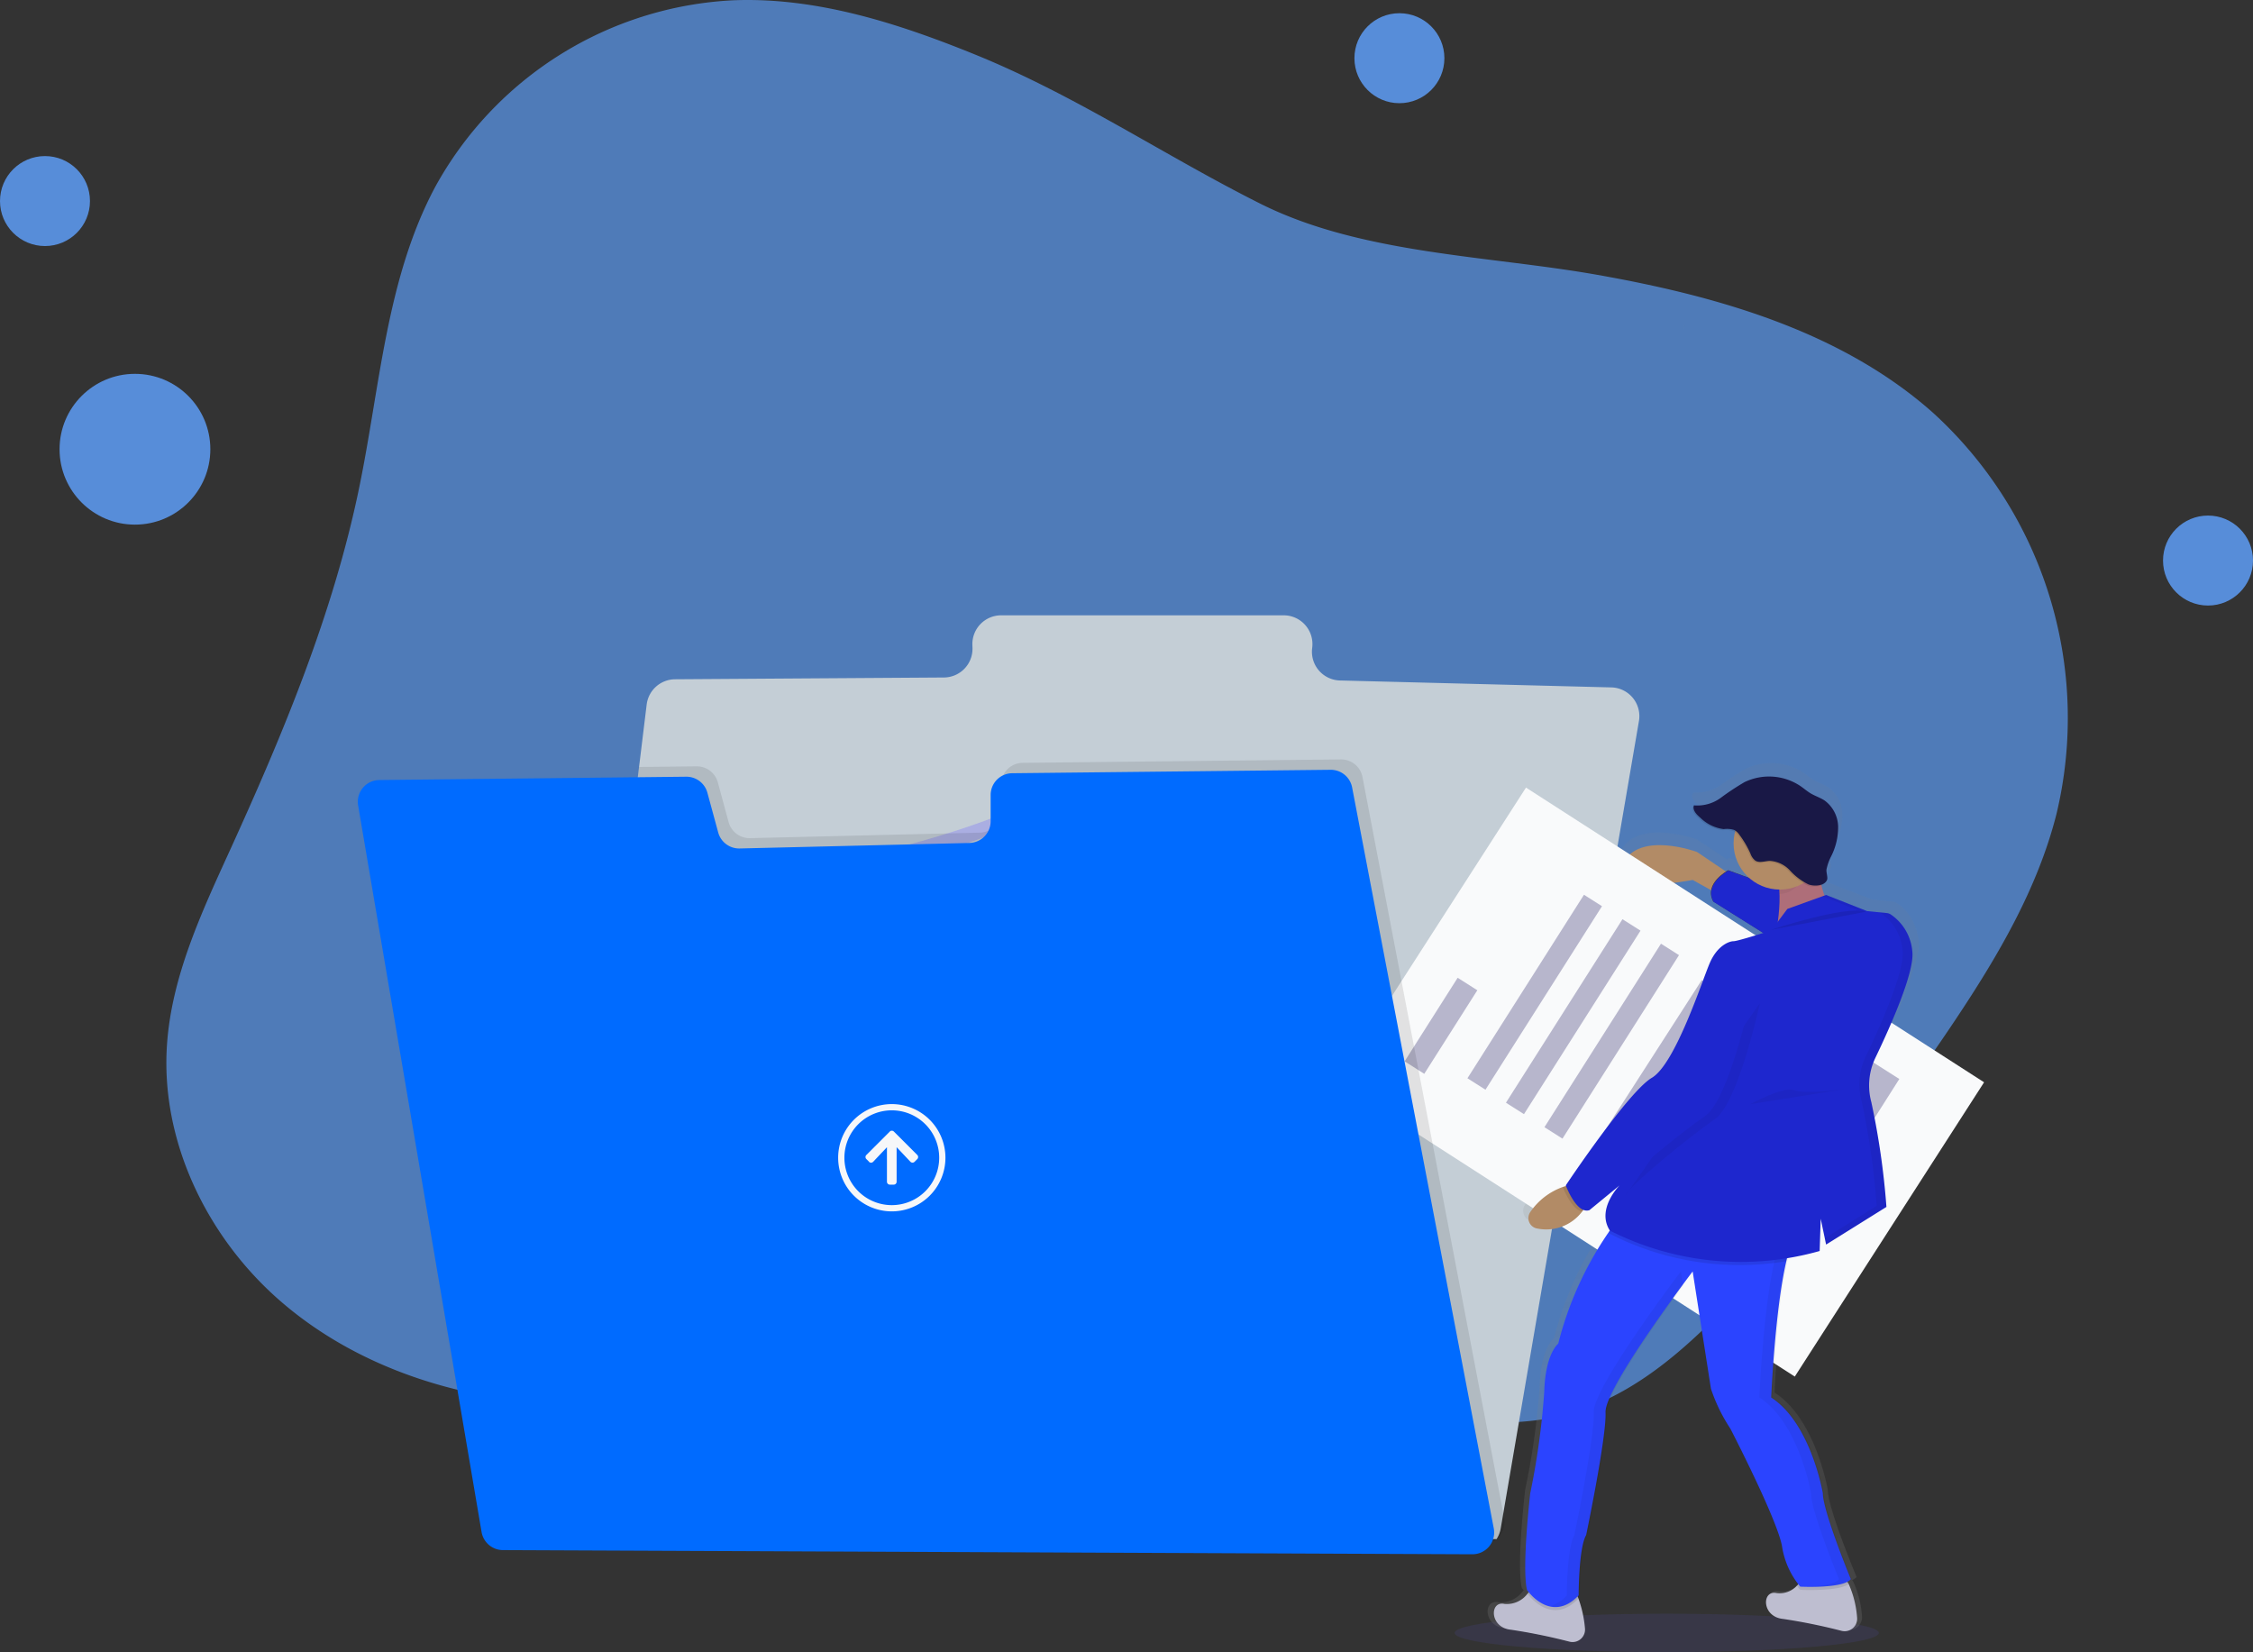 <svg xmlns="http://www.w3.org/2000/svg" xmlns:xlink="http://www.w3.org/1999/xlink" width="231.576" height="169.807" viewBox="0 0 231.576 169.807">
  <rect x="0" y="0" width="231.576" height="169.807" fill="#333333" stroke="none"/>
  <defs>
    <linearGradient id="linear-gradient" x1="0.5" y1="1" x2="0.5" gradientUnits="objectBoundingBox">
      <stop offset="0" stop-color="gray" stop-opacity="0.251"/>
      <stop offset="0.54" stop-color="gray" stop-opacity="0.122"/>
      <stop offset="1" stop-color="gray" stop-opacity="0.102"/>
    </linearGradient>
    <linearGradient id="linear-gradient-2" x1="0.5" y1="1" x2="0.5" y2="0" xlink:href="#linear-gradient"/>
  </defs>
  <g id="undraw_upload_87y9" transform="translate(-12.31 -30.041)">
    <path id="Path_3127" data-name="Path 3127" d="M209.011,66.091c-7.945-3.23-16.342-5.934-24.914-5.59a37.043,37.043,0,0,0-30.625,19.206c-5.028,9.429-5.647,20.482-7.813,30.946-2.668,12.894-7.777,25.147-13.236,37.13-2.933,6.428-6.026,13.011-6.507,20.068-.669,9.794,4.014,19.557,11.357,26.079s17.1,9.953,26.884,10.7c5.209.4,10.652.03,15.279-2.394,4.9-2.565,8.463-7.2,13.377-9.728,4.555-2.351,9.882-2.672,15-2.366a67.15,67.15,0,0,1,19.578,4.16c7.146,2.685,13.792,6.571,20.923,9.292s15.1,4.241,22.387,1.969c6.84-2.138,12.257-7.311,17.137-12.558a219.77,219.77,0,0,0,21.846-27.639c4.4-6.592,8.5-13.548,10.444-21.233a42.423,42.423,0,0,0-12.759-41.3c-9.405-8.311-22.036-11.919-34.4-14.108-11.271-2-24.3-2.12-34.68-7.323C228.391,76.435,219.387,70.31,209.011,66.091Z" transform="translate(-96.442 -30.43)" fill="#578dd9" opacity="0.8"/>
    <path id="Path_3129" data-name="Path 3129" d="M855.31,216.467c.032-.073.058-.15.083-.227a4.707,4.707,0,0,0-.214.524C855.225,216.663,855.27,216.565,855.31,216.467Z" transform="translate(-669.869 -152.902)" fill="url(#linear-gradient)"/>
    <path id="Path_3131" data-name="Path 3131" d="M749.323,560.222c-.077.951-2.418.592-2.418.592-3.882.539-3.241-3.266-3.241-3.266v-.195l.135-3.548.038-.99s4.275-1.954,4.166-1.543a2.429,2.429,0,0,0,.173.923c.214.665.519,1.417.519,1.417a12.785,12.785,0,0,1-.1,2.031c-.128.462.669,1.7.669,1.7s0,.077.013.214A24.919,24.919,0,0,1,749.323,560.222Z" transform="translate(-582.16 -416.273)" fill="#b77983"/>
    <path id="Path_3132" data-name="Path 3132" d="M796.327,562.828s-2.341.361-2.418-.592a24.308,24.308,0,0,1,.041-2.674,1.906,1.906,0,0,1,.011-.214s.8-1.235.669-1.7a12.807,12.807,0,0,1-.1-2.033s.083-.2.192-.485a5.913,5.913,0,0,0,.5-1.853c-.1-.413,4.166,1.541,4.166,1.541l.043,1.107.13,3.431v.195S800.211,563.369,796.327,562.828Z" transform="translate(-621.68 -417.851)" fill="#b77983"/>
    <path id="Path_3137" data-name="Path 3137" d="M875.835,284.651h-.045C875.871,284.437,875.835,284.651,875.835,284.651Z" transform="translate(-686.073 -206.614)" fill="none"/>
    <path id="Path_3138" data-name="Path 3138" d="M748.9,552.2a4.129,4.129,0,0,1-4.378,1.61l.038-.99s4.275-1.954,4.166-1.543A2.268,2.268,0,0,0,748.9,552.2Z" transform="translate(-582.863 -416.273)" opacity="0.05"/>
    <path id="Path_3139" data-name="Path 3139" d="M802.513,555.968a3.325,3.325,0,0,1-4.7-.8,5.912,5.912,0,0,0,.5-1.853c-.1-.413,4.166,1.541,4.166,1.541Z" transform="translate(-624.762 -417.883)" opacity="0.05"/>
    <path id="Path_3141" data-name="Path 3141" d="M806.13,488.622s2.6-1.5,3.164-.823S806.13,488.622,806.13,488.622Z" transform="translate(-631.303 -366.276)" opacity="0.05"/>
    <path id="Path_3142" data-name="Path 3142" d="M813.114,496.14s-.427.214.515.487S813.114,496.14,813.114,496.14Z" transform="translate(-636.719 -372.971)" opacity="0.05"/>
    <path id="Path_3143" data-name="Path 3143" d="M739.991,476.769a3.986,3.986,0,0,0,4.192.282A31.258,31.258,0,0,0,739.991,476.769Z" transform="translate(-579.3 -357.714)" opacity="0.05"/>
    <path id="Path_3144" data-name="Path 3144" d="M751.088,490.24a2.757,2.757,0,0,1-1.877,1.389C747.949,491.809,751.088,490.24,751.088,490.24Z" transform="translate(-586.316 -368.332)" opacity="0.05"/>
    <path id="Path_3145" data-name="Path 3145" d="M797.71,502.52s2.958,4.7,2.392,5.812S797.71,502.52,797.71,502.52Z" transform="translate(-624.683 -377.987)" opacity="0.05"/>
    <path id="Path_3156" data-name="Path 3156" d="M749.352,581.827a6.054,6.054,0,0,1-.026.712c-.077.951-2.418.592-2.418.592-2.138.3-2.907-.729-3.161-1.71a3.915,3.915,0,0,1-.118-.975,4.052,4.052,0,0,1,.038-.586v-.194a1.43,1.43,0,0,1,1.33.271,2.258,2.258,0,0,0,2.212.18,2.969,2.969,0,0,1,1.282.385c.2.173.532-.244.785-.641.015.257.038.72.053,1.216C749.348,581.331,749.352,581.588,749.352,581.827Z" transform="translate(-582.163 -438.594)" opacity="0.05"/>
    <path id="Path_3157" data-name="Path 3157" d="M745.6,584.9s-.641.628-1.851-.342a3.91,3.91,0,0,1-.117-.975A11.181,11.181,0,0,0,745.6,584.9Z" transform="translate(-582.163 -441.719)" opacity="0.05"/>
    <path id="Path_3158" data-name="Path 3158" d="M767.845,587.232a.483.483,0,0,1-.695-.111,4.569,4.569,0,0,0,.684-.641C767.841,586.736,767.845,586.993,767.845,587.232Z" transform="translate(-600.656 -444)" opacity="0.05"/>
    <path id="Path_3159" data-name="Path 3159" d="M793.868,583.892a6.58,6.58,0,0,0,.023.712c.077.953,2.418.592,2.418.592,2.138.3,2.907-.727,3.161-1.71a4.1,4.1,0,0,0,.079-1.56v-.195a1.448,1.448,0,0,0-1.332.271,2.253,2.253,0,0,1-2.21.18,2.98,2.98,0,0,0-1.283.387c-.2.173-.532-.244-.782-.641-.015.257-.041.72-.055,1.216C793.87,583.394,793.866,583.651,793.868,583.892Z" transform="translate(-621.662 -440.219)" opacity="0.05"/>
    <path id="Path_3160" data-name="Path 3160" d="M811.43,586.945s.641.628,1.849-.342a3.9,3.9,0,0,0,.12-.973A11.434,11.434,0,0,1,811.43,586.945Z" transform="translate(-635.471 -443.331)" opacity="0.05"/>
    <path id="Path_3161" data-name="Path 3161" d="M793.868,589.292a.481.481,0,0,0,.693-.111,4.521,4.521,0,0,1-.684-.641C793.87,588.794,793.866,589.051,793.868,589.292Z" transform="translate(-621.662 -445.619)" opacity="0.05"/>
    <path id="Path_3178" data-name="Path 3178" d="M309.575,451.346a2.939,2.939,0,0,1-.656-2.238l9.435-77.2.782-6.413a2.96,2.96,0,0,1,2.916-2.6l27.637-.184a2.956,2.956,0,0,0,2.937-3.038l-.011-.293a2.958,2.958,0,0,1,2.956-3.059h29.041a2.956,2.956,0,0,1,2.956,2.95,3.161,3.161,0,0,1-.026.4,2.956,2.956,0,0,0,2.856,3.347l27.891.712a2.954,2.954,0,0,1,2.839,3.454l-13.943,81.442-.263,1.539a2.892,2.892,0,0,1-.428,1.1Z" transform="translate(-240.358 -263.038)" fill="#c4ced6"/>
    <path id="Path_3184" data-name="Path 3184" d="M415.241,514.132a56.645,56.645,0,0,1-19.176-5.378,58.165,58.165,0,0,1-12.535-8.42c9.85-.8,11.265-6.184,11.265-6.184C402.1,505.738,415.241,514.132,415.241,514.132Z" transform="translate(-299.038 -371.406)" opacity="0.1"/>
    <path id="Path_3190" data-name="Path 3190" d="M370.94,451.6s21.748-1.191,38.179-9.128l.554,1.27s-13.039,7.61-38.733,9.6Z" transform="translate(-289.139 -330.773)" fill="#6c63ff" opacity="0.3"/>
    <ellipse id="Ellipse_176" data-name="Ellipse 176" cx="21.803" cy="1.975" rx="21.803" ry="1.975" transform="translate(161.821 195.899)" fill="#6c63ff" opacity="0.1"/>
    <path id="Path_3196" data-name="Path 3196" d="M805.453,445.757a1.96,1.96,0,0,0-.021-.214,1.086,1.086,0,0,0-.036-.214c-.028-.145-.058-.288-.092-.427-.017-.066-.034-.135-.053-.2a5.418,5.418,0,0,0-1.069-2.067c-.028-.034-.058-.066-.085-.1s-.115-.124-.173-.182-.111-.109-.167-.158-.107-.094-.158-.137c-.1-.083-.2-.154-.282-.214a1.75,1.75,0,0,0-.173-.111.949.949,0,0,0-.4-.13l-.887-.088h0l-1.212-.12-4.333-1.682-.171.06a9.819,9.819,0,0,1-.321-1.069.958.958,0,0,0,.342-.25.779.779,0,0,0,.235-.3c.109-.252-.1-.789-.058-1.1a5.174,5.174,0,0,1,.534-1.417,6.573,6.573,0,0,0,.716-3.055,3.445,3.445,0,0,0-1.424-2.71c-.46-.306-1-.468-1.479-.746-.372-.214-.7-.5-1.054-.744a6.058,6.058,0,0,0-5.968-.427,29.126,29.126,0,0,0-2.516,1.637,4.247,4.247,0,0,1-2.843.782.694.694,0,0,0-.03.124l-.083-.011c-.171.466.248.928.641,1.246a4.33,4.33,0,0,0,2.52,1.229,2.649,2.649,0,0,1,1.1.081,1.01,1.01,0,0,1,.214.128,4.763,4.763,0,0,0,1.5,4.748l-2.212-.8s-.092.047-.235.137l-3.07-2.044s-6.154-2.232-7.864,1.244,7.411,1.682,7.411,1.682l1.952,1.069a1.775,1.775,0,0,0,.214,1.171l5.32,3.288a28.076,28.076,0,0,1-3.155.855c-.455,0-1.71.449-2.507,2.242s-3.649,10.543-6.156,12-9.119,11.216-9.119,11.216l.03.077c-.117.032-.233.064-.346.1a7.006,7.006,0,0,0-3.435,2.591,1.1,1.1,0,0,0,.77,1.734,4.8,4.8,0,0,0,4.722-1.781c.045-.058.086-.115.124-.173a.912.912,0,0,0,.641.03l3.191-2.58s-2.5,2.458-1.032,4.7l-.111.156a35.679,35.679,0,0,0-5.344,11.633s-1.368,1.009-1.481,5.047a77.263,77.263,0,0,1-1.484,10.543s-.911,7.74-.342,10.094c0,0,.066.094.188.237-.043.051-.09.107-.141.162a2.768,2.768,0,0,1-2.441,1.069c-1.595-.338-1.595,2.467.684,2.691a60.731,60.731,0,0,1,6.225,1.248,1.31,1.31,0,0,0,1.625-1.4,11.835,11.835,0,0,0-.684-3.087c-.023-.053-.047-.107-.071-.156.066-.064.135-.128.2-.2,0,0,0-4.936.8-6.28,0,0,2.165-10.207,2.05-12.787-.088-2.018,5.62-9.878,8.1-13.2l-.021-.126c.641-.855,1.039-1.368,1.039-1.368l1.922,12.227a17.493,17.493,0,0,0,2.052,4.149s4.9,9.309,5.472,12.225a9.2,9.2,0,0,0,1.727,4.023l-.147.141a2.5,2.5,0,0,1-2.15.772c-1.595-.338-1.595,2.467.684,2.691a61.266,61.266,0,0,1,6.222,1.25,1.312,1.312,0,0,0,1.627-1.4,10.116,10.116,0,0,0-.876-3.476,2.429,2.429,0,0,0-.13-.214,1.2,1.2,0,0,0,.453-.318s-2.965-7.067-2.965-8.978c0,0-1.253-7.289-5.47-9.98,0,0,.4-9.119,1.6-14.194.03-.124.06-.248.09-.368a33.823,33.823,0,0,0,3.326-.693l.113-3.365.571,2.691,6.383-3.925s-.056-.708-.162-1.791c-.056-.543-.122-1.18-.2-1.87-.064-.552-.137-1.137-.214-1.736-.021-.15-.041-.3-.062-.451-.083-.6-.175-1.216-.274-1.815q-.058-.338-.115-.667c-.053-.293-.107-.579-.162-.855-.028-.139-.058-.278-.086-.413s-.06-.269-.09-.4-.06-.256-.09-.383c-.017-.062-.032-.124-.047-.184-.032-.122-.064-.242-.1-.357a6.413,6.413,0,0,1-.231-1.471v-.592a4.234,4.234,0,0,1,.058-.59c.013-.1.03-.195.049-.291a6.525,6.525,0,0,1,.323-1.146c.07-.186.152-.37.239-.551.214-.428.427-.883.654-1.368.115-.242.231-.489.346-.742s.233-.509.351-.77a33.753,33.753,0,0,0,2.5-7.039c.03-.19.053-.37.064-.539a3.438,3.438,0,0,0,.006-.462Z" transform="translate(-595.916 -318.901)" fill="url(#linear-gradient-2)"/>
    <path id="Path_3197" data-name="Path 3197" d="M836.787,470.068l-3.76-2.542s-5.97-2.212-7.629,1.216,7.187,1.659,7.187,1.659l3.76,2.1Z" transform="translate(-646.29 -349.921)" fill="#b28b66"/>
    <rect id="Rectangle_1652" data-name="Rectangle 1652" width="35.964" height="55.986" transform="matrix(0.541, -0.841, 0.841, 0.541, 149.704, 141.235)" fill="#f9fafb"/>
    <rect id="Rectangle_1653" data-name="Rectangle 1653" width="10.175" height="2.394" transform="matrix(0.536, -0.844, 0.844, 0.536, 156.683, 139.124)" fill="#b7b6cc"/>
    <rect id="Rectangle_1654" data-name="Rectangle 1654" width="22.346" height="2.195" transform="matrix(0.536, -0.844, 0.844, 0.536, 163.142, 140.864)" fill="#b7b6cc"/>
    <rect id="Rectangle_1655" data-name="Rectangle 1655" width="22.346" height="2.195" transform="matrix(0.536, -0.844, 0.844, 0.536, 167.1, 143.377)" fill="#b7b6cc"/>
    <rect id="Rectangle_1656" data-name="Rectangle 1656" width="22.346" height="2.195" transform="matrix(0.536, -0.844, 0.844, 0.536, 171.057, 145.893)" fill="#b7b6cc"/>
    <rect id="Rectangle_1657" data-name="Rectangle 1657" width="22.315" height="2.192" transform="matrix(0.541, -0.841, 0.841, 0.541, 175.152, 149.54)" fill="#b7b6cc"/>
    <rect id="Rectangle_1658" data-name="Rectangle 1658" width="22.346" height="2.195" transform="matrix(0.536, -0.844, 0.844, 0.536, 178.972, 150.922)" fill="#fff"/>
    <rect id="Rectangle_1659" data-name="Rectangle 1659" width="22.346" height="2.195" transform="matrix(0.536, -0.844, 0.844, 0.536, 182.931, 153.434)" fill="#fff"/>
    <rect id="Rectangle_1660" data-name="Rectangle 1660" width="5.786" height="5.786" transform="matrix(0.536, -0.844, 0.844, 0.536, 199.549, 142.72)" fill="#b7b6cc"/>
    <path id="Path_3198" data-name="Path 3198" d="M902.818,823.392a58.72,58.72,0,0,0-6.036-1.231c-2.212-.214-2.212-2.993-.663-2.655a2.394,2.394,0,0,0,2.084-.759,4.86,4.86,0,0,0,.428-.468,1.283,1.283,0,0,1,.716-.438,5.994,5.994,0,0,1,3.615.117,1.563,1.563,0,0,1,.573.628,10.263,10.263,0,0,1,.855,3.42,1.283,1.283,0,0,1-1.571,1.385Z" transform="translate(-701.199 -625.728)" fill="#bebed0"/>
    <path id="Path_3199" data-name="Path 3199" d="M771.955,828.6a58.529,58.529,0,0,0-6.034-1.231c-2.212-.214-2.212-2.993-.665-2.653a2.652,2.652,0,0,0,2.366-1.045c.06-.064.113-.126.158-.184a1.283,1.283,0,0,1,.714-.427,5.969,5.969,0,0,1,3.617.118,1.956,1.956,0,0,1,.759,1.011,11.972,11.972,0,0,1,.663,3.042,1.283,1.283,0,0,1-1.578,1.37Z" transform="translate(-598.31 -629.826)" fill="#bebed0"/>
    <path id="Path_3200" data-name="Path 3200" d="M785.578,824.175c-2.64,2.721-4.9-.051-5.248-.509.06-.064.113-.126.158-.184a1.282,1.282,0,0,1,.714-.427,5.969,5.969,0,0,1,3.617.118A1.845,1.845,0,0,1,785.578,824.175Z" transform="translate(-611.019 -629.826)" opacity="0.1"/>
    <path id="Path_3201" data-name="Path 3201" d="M915.222,818.587c-1.144.78-4.993.588-4.993.588a3.642,3.642,0,0,1-.349-.428,4.858,4.858,0,0,0,.428-.468,1.282,1.282,0,0,1,.716-.438,5.994,5.994,0,0,1,3.615.117A1.562,1.562,0,0,1,915.222,818.587Z" transform="translate(-712.876 -625.728)" opacity="0.1"/>
    <path id="Path_3202" data-name="Path 3202" d="M812.74,683.154c-.776,1-5.2.774-5.2.774a8.473,8.473,0,0,1-1.881-4.2c-.554-2.873-5.308-12.052-5.308-12.052a17.386,17.386,0,0,1-1.99-4.091l-1.879-12.052s-9.066,11.941-8.954,14.484-1.992,12.612-1.992,12.612c-.774,1.328-.774,6.2-.774,6.2-2.873,2.993-5.305-.554-5.305-.554-.554-2.321.331-9.95.331-9.95a77.351,77.351,0,0,0,1.437-10.393c.109-3.98,1.439-4.974,1.439-4.974a35.457,35.457,0,0,1,5.192-11.47c.667-.955,1.109-1.466,1.109-1.466l17.911,2.1a11.275,11.275,0,0,0-.77,2.373c-1.165,5-1.552,13.991-1.552,13.991,4.091,2.653,5.308,9.833,5.308,9.833C809.865,676.188,812.74,683.154,812.74,683.154Z" transform="translate(-610.191 -490.812)" fill="#2b44ff"/>
    <g id="Group_2789" data-name="Group 2789" transform="translate(171.629 155.203)" opacity="0.05">
      <path id="Path_3203" data-name="Path 3203" d="M804.851,673.283l-.231-1.473s-9.066,11.941-8.954,14.484-1.99,12.612-1.99,12.612c-.776,1.327-.776,6.2-.776,6.2a3.78,3.78,0,0,1-1.729,1.109,3.041,3.041,0,0,0,3.057-1.109s0-4.865.774-6.2c0,0,2.1-10.062,1.99-12.612C796.905,684.3,802.439,676.553,804.851,673.283Z" transform="translate(-791.17 -666.293)"/>
      <path id="Path_3204" data-name="Path 3204" d="M845.585,674.293s-1.216-7.187-5.305-9.833c0,0,.387-8.989,1.55-13.99a11.259,11.259,0,0,1,.772-2.373L824.69,646s-.043.047-.12.141l16.7,1.96a11.275,11.275,0,0,0-.769,2.373c-1.165,5-1.552,13.99-1.552,13.99,4.091,2.653,5.308,9.833,5.308,9.833,0,1.879,2.875,8.845,2.875,8.845-.458.586-2.18.75-3.521.787,1.069.028,4.2.038,4.846-.787C848.46,683.138,845.585,676.172,845.585,674.293Z" transform="translate(-817.43 -646)"/>
    </g>
    <path id="Path_3205" data-name="Path 3205" d="M786.829,631.752a4.037,4.037,0,0,1-.524.915,4.622,4.622,0,0,1-4.579,1.755,1.088,1.088,0,0,1-.748-1.71,6.813,6.813,0,0,1,3.333-2.565,6.085,6.085,0,0,1,1.413-.286Z" transform="translate(-611.37 -478.107)" fill="#b28b66"/>
    <path id="Path_3206" data-name="Path 3206" d="M879.174,482.123l-8.867-3.243s-2.544,1.327-1.548,3.206l8.634,5.419Z" transform="translate(-680.363 -359.4)" fill="#42383c"/>
    <path id="Path_3207" data-name="Path 3207" d="M879.326,482.293l-8.869-3.243s-2.544,1.325-1.548,3.206l8.623,5.417Z" transform="translate(-680.481 -359.534)" fill="#1e27ce"/>
    <path id="Path_3208" data-name="Path 3208" d="M902.281,468.247s-.111,5.2,2.212,6.966-6.746,2.764-6.746,2.764,1.439-5.308,0-8.072S902.281,468.247,902.281,468.247Z" transform="translate(-703.161 -350.869)" fill="#ae6e79"/>
    <path id="Path_3209" data-name="Path 3209" d="M838.44,648.051a11.285,11.285,0,0,0-.769,2.373,29.259,29.259,0,0,1-18.137-2.815c-.041-.064-.079-.128-.113-.192.667-.955,1.109-1.466,1.109-1.466Z" transform="translate(-641.753 -490.757)" opacity="0.1"/>
    <path id="Path_3210" data-name="Path 3210" d="M799.828,631.791a4.039,4.039,0,0,1-.524.915c-1.024-.171-1.843-2.138-1.995-2.51a6.1,6.1,0,0,1,1.413-.286Z" transform="translate(-624.369 -478.146)" opacity="0.1"/>
    <path id="Path_3211" data-name="Path 3211" d="M825.506,490.78l-3.98,1.436-1.659,2.212s-3.42,1.105-3.869,1.105-1.659.443-2.433,2.21-3.538,10.4-5.97,11.831-8.845,11.056-8.845,11.056,1.105,2.993,2.433,2.544l3.1-2.544s-2.433,2.433-1,4.645a29.765,29.765,0,0,0,21.562,2.1l.109-3.315.554,2.653,6.2-3.869a78.476,78.476,0,0,0-1.552-10.769,6.567,6.567,0,0,1,.427-4.577c1.605-3.345,4.083-8.933,3.781-10.97a5.089,5.089,0,0,0-2.232-3.758.924.924,0,0,0-.389-.13l-2.024-.2Z" transform="translate(-625.501 -368.756)" fill="#1e27ce"/>
    <path id="Path_3212" data-name="Path 3212" d="M841.272,542.76s-2.212,10.282-4.645,11.941-8.954,6.966-9.177,7.851" transform="translate(-648.066 -409.625)" opacity="0.05"/>
    <path id="Path_3213" data-name="Path 3213" d="M836.62,541.21s-2.21,10.282-4.643,11.941S823.02,560.117,822.8,561" transform="translate(-644.41 -408.406)" fill="#1e27ce"/>
    <path id="Path_3214" data-name="Path 3214" d="M897.28,500.266s7.629-2.544,9.833-1.881" transform="translate(-702.969 -374.649)" opacity="0.1"/>
    <g id="Group_2790" data-name="Group 2790" transform="translate(199.631 122.024)" opacity="0.05">
      <path id="Path_3215" data-name="Path 3215" d="M928.512,514.034c1.605-3.345,4.083-8.933,3.781-10.97a5.089,5.089,0,0,0-2.232-3.758.925.925,0,0,0-.389-.13l-.855-.086a.855.855,0,0,1,.257.1,5.1,5.1,0,0,1,2.229,3.76c.3,2.035-2.176,7.625-3.779,10.97a6.563,6.563,0,0,0-.428,4.574,78.287,78.287,0,0,1,1.554,10.769L923.32,532.6l.135.641,6.2-3.869A78.5,78.5,0,0,0,928.1,518.6,6.567,6.567,0,0,1,928.512,514.034Z" transform="translate(-923.074 -497.314)"/>
      <path id="Path_3216" data-name="Path 3216" d="M892.21,461.9l.958.1L889,460.35l-.374.135Z" transform="translate(-888.63 -460.35)"/>
    </g>
    <path id="Path_3217" data-name="Path 3217" d="M887.45,585.688s3.42-1.879,4.534-1.436,5.2-.111,5.2-.111" transform="translate(-695.241 -442.16)" opacity="0.05"/>
    <path id="Path_3218" data-name="Path 3218" d="M901.926,471.258c-.126-1.109.387-.94.387-.94s-5.97-1.105-4.534,1.659a6.334,6.334,0,0,1,.607,2.43h.058C900.1,474.409,901.071,472.553,901.926,471.258Z" transform="translate(-703.187 -352.496)" opacity="0.05"/>
    <circle id="Ellipse_181" data-name="Ellipse 181" cx="4.754" cy="4.754" r="4.754" transform="translate(190.497 111.962)" fill="#b28b66"/>
    <path id="Path_3219" data-name="Path 3219" d="M873.888,442.52a6.628,6.628,0,0,0,.695-3.012,3.416,3.416,0,0,0-1.381-2.674c-.445-.3-.97-.46-1.434-.733-.361-.214-.68-.494-1.024-.733a5.8,5.8,0,0,0-5.789-.427,26.6,26.6,0,0,0-2.439,1.616,4.087,4.087,0,0,1-2.757.772c-.167.46.242.913.616,1.229a4.162,4.162,0,0,0,2.445,1.21,2.559,2.559,0,0,1,1.069.081,1.534,1.534,0,0,1,.543.5,9.962,9.962,0,0,1,1.129,1.913,1.586,1.586,0,0,0,.5.744c.427.274.981.045,1.5.026a3.08,3.08,0,0,1,2.078.994,6.344,6.344,0,0,0,1.872,1.417c.549.214,1.648.2,1.924-.455.1-.248-.1-.778-.056-1.082a5.233,5.233,0,0,1,.509-1.389Z" transform="translate(-673.438 -324.398)" opacity="0.1"/>
    <path id="Path_3220" data-name="Path 3220" d="M874.356,441.99a6.6,6.6,0,0,0,.695-3.01,3.419,3.419,0,0,0-1.379-2.674c-.447-.3-.973-.462-1.434-.735-.361-.214-.68-.492-1.024-.733a5.8,5.8,0,0,0-5.789-.427,26.565,26.565,0,0,0-2.439,1.614,4.074,4.074,0,0,1-2.757.772c-.167.462.239.915.616,1.229a4.177,4.177,0,0,0,2.445,1.212,2.525,2.525,0,0,1,1.069.081,1.5,1.5,0,0,1,.543.5,9.839,9.839,0,0,1,1.127,1.911,1.589,1.589,0,0,0,.506.744c.428.274.981.045,1.5.026a3.082,3.082,0,0,1,2.076,1,6.289,6.289,0,0,0,1.875,1.415c.549.214,1.648.2,1.924-.455.107-.248-.1-.778-.053-1.082A5.223,5.223,0,0,1,874.356,441.99Z" transform="translate(-673.808 -323.981)" fill="#191846"/>
    <path id="Path_3221" data-name="Path 3221" d="M406.491,505.715a2.2,2.2,0,0,1-1.415.5l-95.5-.406a2.939,2.939,0,0,1-.656-2.238l9.435-77.2,5.917-.064a2.236,2.236,0,0,1,2.18,1.65l1.105,4.079a2.236,2.236,0,0,0,2.21,1.65l23.614-.566a2.236,2.236,0,0,0,2.183-2.236v-2.7a2.236,2.236,0,0,1,2.21-2.236l32.722-.353a2.236,2.236,0,0,1,2.217,1.815l14.471,75.67.094.487A2.223,2.223,0,0,1,406.491,505.715Z" transform="translate(-240.358 -317.501)" opacity="0.1"/>
    <path id="Path_3222" data-name="Path 3222" d="M317.875,430.6l-32.722.353a2.236,2.236,0,0,0-2.212,2.234v2.7a2.236,2.236,0,0,1-2.18,2.234l-23.612.566a2.234,2.234,0,0,1-2.212-1.65l-1.109-4.076a2.234,2.234,0,0,0-2.182-1.65l-31.54.34a2.234,2.234,0,0,0-2.18,2.608l12.689,74.679a2.236,2.236,0,0,0,2.2,1.862l99.642.428a2.236,2.236,0,0,0,2.2-2.655l-14.561-76.16A2.234,2.234,0,0,0,317.875,430.6Z" transform="translate(-168.807 -321.44)" fill="#006bff"/>
    <circle id="Ellipse_187" data-name="Ellipse 187" cx="4.624" cy="4.624" r="4.624" transform="translate(12.31 46.082)" fill="#578dd9"/>
    <circle id="Ellipse_188" data-name="Ellipse 188" cx="4.624" cy="4.624" r="4.624" transform="translate(234.638 83.03)" fill="#578dd9"/>
    <circle id="Ellipse_189" data-name="Ellipse 189" cx="4.624" cy="4.624" r="4.624" transform="translate(151.525 31.399)" fill="#578dd9"/>
    <circle id="Ellipse_190" data-name="Ellipse 190" cx="7.749" cy="7.749" r="7.749" transform="translate(18.432 68.464)" fill="#578dd9"/>
    <path id="Path_3247" data-name="Path 3247" d="M462.393,607.313l-.274-.274a.293.293,0,0,1,0-.428l2.4-2.4a.293.293,0,0,1,.427,0l2.4,2.4a.3.3,0,0,1,0,.428l-.274.274a.3.3,0,0,1-.428,0l-1.419-1.5v3.551a.295.295,0,0,1-.295.3h-.4a.3.3,0,0,1-.3-.3v-3.546l-1.419,1.5a.3.3,0,0,1-.427,0Z" transform="translate(-360.755 -457.866)" fill="#f6f7f9"/>
    <path id="Path_3248" data-name="Path 3248" d="M454.393,591.981a4.872,4.872,0,1,1-4.872,4.872,4.872,4.872,0,0,1,4.872-4.872m0-.641a5.513,5.513,0,1,0,5.513,5.513,5.513,5.513,0,0,0-5.513-5.513Z" transform="translate(-350.419 -447.821)" fill="#f6f7f9"/>
  </g>
</svg>
